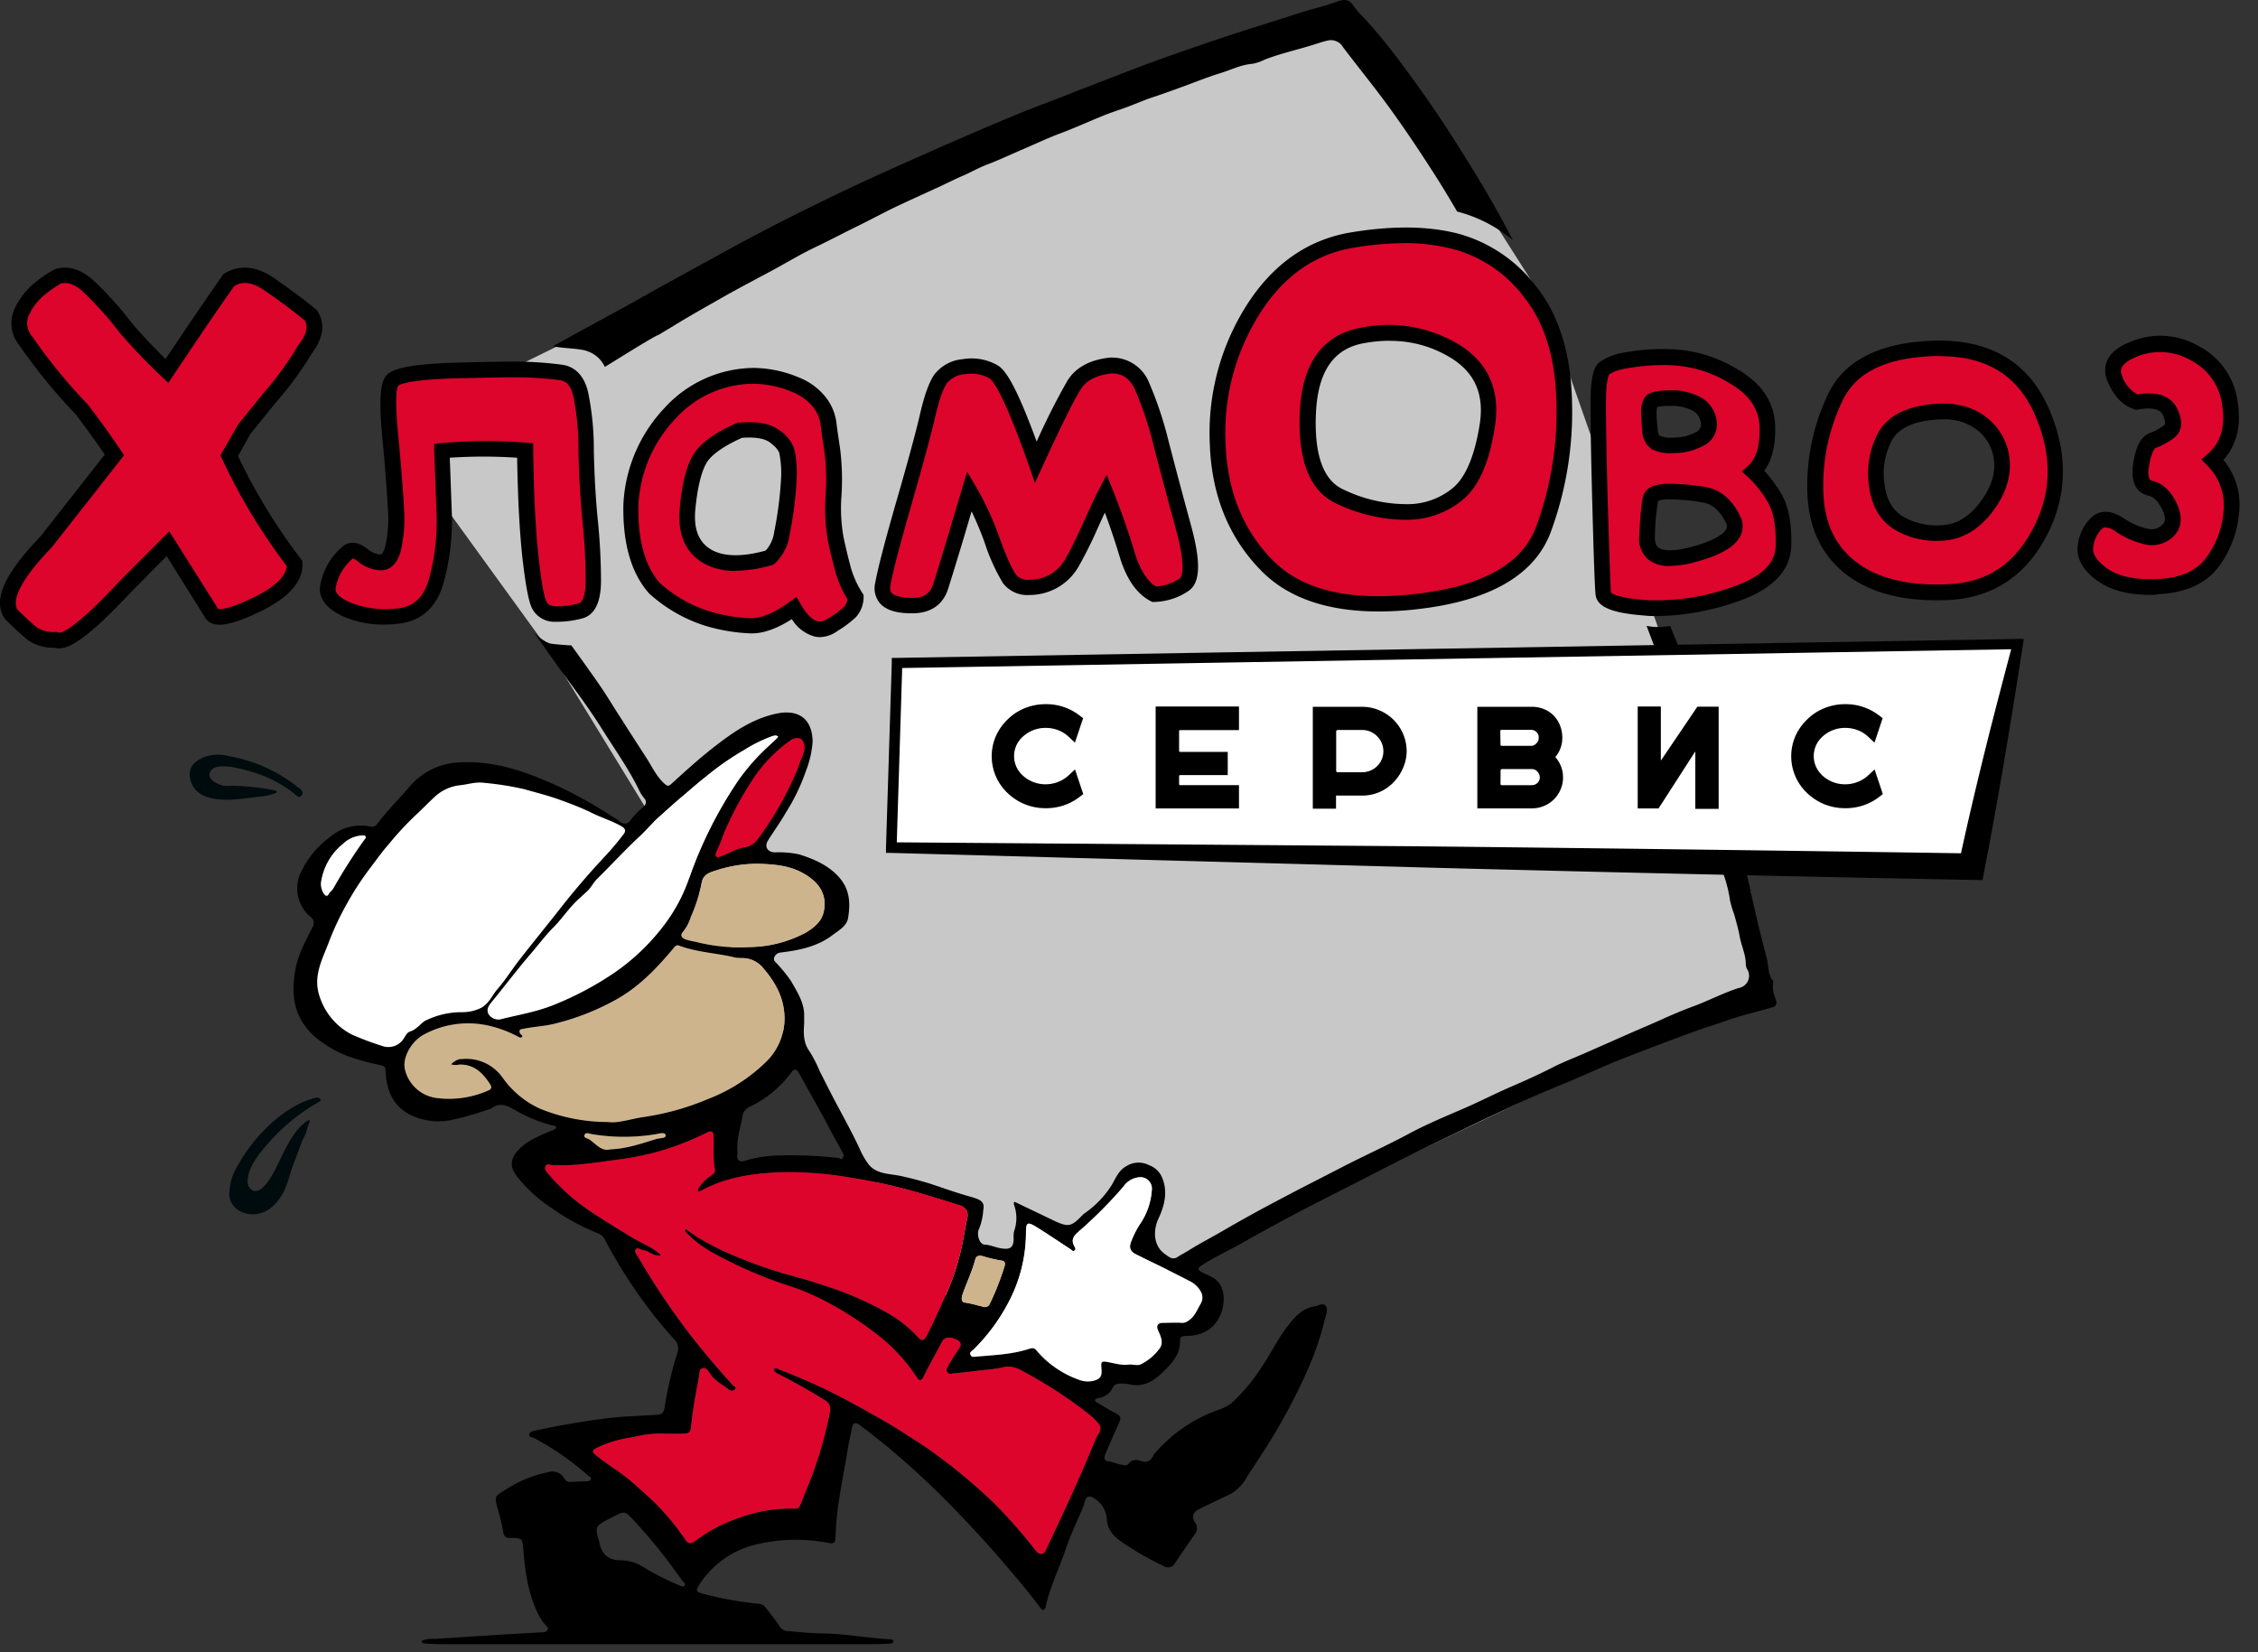 <svg width="82" height="60" fill="none" xmlns="http://www.w3.org/2000/svg"><rect width="100%" height="100%" fill="#333333" stroke="none"/><path d="M29.944 7.799l12.282-4.906 6.62-2.076 3.979 5 3.207 5.035 7.554 21.566.265 3.496-22.13 10.546-6.013 2.785-5.066-8.153-10.68-17.447-5.841-8.06 15.823-7.786z" fill="#C9C8C8"/><path d="M15.352 36.938h-.013l.011.017.02-.014-.018-.003z" fill="#000"/><path d="M64.392 35.684v-.059c-.204-.249-.16-.566-.237-.855a45.237 45.237 0 01-.567-2.353c-.104-.509-.244-1.009-.378-1.51a12.802 12.802 0 00-.36-1.33.533.533 0 01-.032-.322.256.256 0 01-.119-.189 50.721 50.721 0 00-.876-3.057c-.166-.528-.295-1.07-.47-1.594-.095-.275-.61-1.408-.695-1.685a2.743 2.743 0 01-.567.036 2.172 2.172 0 01-.295-.038s.719 1.887.866 2.355c.13.41.267.819.378 1.23.112.412.256.81.37 1.22.198.716.451 1.418.627 2.14.104.433.257.85.339 1.292.052.28.128.555.227.822.105.299.18.608.225.921.04.172.091.342.153.508.072.262.151.536.198.798.06.334.218.645.22.99a.4.4 0 00.049.19.45.45 0 01-.304.684c-.568.18-1.1.466-1.661.67-.378.14-.757.3-1.123.466-.367.166-.748.326-1.122.489l-1.65.728c-.395.174-.801.327-1.187.523-.479.245-.968.47-1.46.68-.634.273-1.245.59-1.878.861-.634.272-1.279.544-1.892.872-.813.438-1.654.812-2.473 1.238-.757.39-1.513.772-2.253 1.166a53.91 53.91 0 00-2.048 1.132c-.413.242-.838.457-1.243.714-.127.08-.268.147-.397.234-.19.12-.325-.025-.45-.11-.397-.273-.458-.817-.233-1.298.225-.481.354-1.011.1-1.542a.819.819 0 00-.444-.388.833.833 0 00-.83.037c-.274.153-.378.425-.526.681-.24.381-.55.713-.915.978a1.43 1.43 0 00-.137.104c-.43.453-.525.462-1.104.188-.443-.215-.887-.424-1.324-.636-.025-.01-.055-.033-.07 0a.131.131 0 000 .082c.114.314.114.659 0 .973a1.15 1.15 0 00-.013.282c-.01.309-.135.377-.428.335-.215-.03-.412-.128-.624-.14-.212-.01-.297-.405-.206-.565.087-.217.139-.445.153-.678.06-.296-.066-.377-.405-.48-.484-.131-.958-.3-1.437-.461a12.001 12.001 0 00-1.135-.304c-.387-.089-.873-.055-1.174-.41a2.751 2.751 0 01-.343-.598c-.251-.534-.533-1.05-.811-1.57-.216-.404-.422-.817-.63-1.226a4.844 4.844 0 00-.378-.734c-.216-.295-.218-.644-.19-.993v-.377c-.027-.444-.264-.798-.474-1.172a5.484 5.484 0 00-.594-.719c-.089-.11.034-.298.204-.319.676-.079 1.343-.213 1.892-.632.214-.164.52-.326.567-.62.085-.516.072-1.018-.31-1.463-.382-.445-.925-.68-1.471-.851a3.511 3.511 0 00-.884-.072c-.259-.011-.378-.202-.25-.42.213-.344.453-.67.653-1.02.305-.48.553-.995.738-1.534.132-.335.211-.689.236-1.049-.013-.828-.509-1.198-1.352-1.007-.902.203-1.62.726-2.328 1.283-.509.402-.986.84-1.466 1.275-.1.09-.159.046-.238-.026-.294-.264-.449-.623-.659-.943a176.31 176.31 0 01-.934-1.454c-.248-.377-.486-.783-.745-1.16-.28-.411-1.038-1.46-1.038-1.46s-.52-.029-.745-.065c-.226-.035-.594-.377-.594-.377s.811 1.153 1 1.41c.503.68 1.01 1.362 1.456 2.075.447.713.946 1.41 1.324 2.176.05.111.113.216.19.311.137.153.068.264-.052.366a2.841 2.841 0 00-.435.455.237.237 0 01-.36.06 16.527 16.527 0 00-2.155-1.245c-1.216-.566-2.459-1.03-3.847-.906a2.482 2.482 0 00-1.676.89c-.378.437-.796.856-1.15 1.322a.232.232 0 01-.259.105 1.708 1.708 0 00-1.458.378c-.48.35-.858.82-1.097 1.362a1.36 1.36 0 00.378 1.538.274.274 0 01.08.377c-.239.478-.503.944-.61 1.478-.188.962-.084 1.834.721 2.52.43.36.93.627 1.468.784.304.096.612.174.925.236.153.03.142.132.15.243.039.681.28 1.259.93 1.57.48.224 1.024.278 1.54.151.44-.097.872-.223 1.295-.377a.287.287 0 00.083-.027c.339-.26.624-.062.916.1a5.28 5.28 0 001.299.523c.047.011.12 0 .125.06.005.06-.063.09-.117.112a7.09 7.09 0 00-.791.36c-.177.1-.338.228-.477.378-.278.31-.3.596-.032.943.36.452.79.843 1.275 1.157a8.125 8.125 0 001.7.92.438.438 0 01.212.206 17.92 17.92 0 001.625 2.55c.281.377.584.732.898 1.079a.46.46 0 01.114.494 13.702 13.702 0 00-.473 2.023c-.03.189-.138.215-.278.224-.581.04-1.163.051-1.74.12-.899.109-1.793.265-2.68.456-.085.019-.19.04-.208.134-.02.094.107.1.17.132.713.378 1.378.84 1.982 1.376.038.032.104.047.09.11-.012.061-.082.082-.137.086-.21.011-.422.013-.632.023-.117 0-.165-.08-.22-.153a.485.485 0 00-.567-.199 4.348 4.348 0 00-1.479.591c-.425.281-.503.215-.34.785.078.264.141.531.189.802.024.155.089.21.24.21.48 0 .454.01.494.486.068.814.189 1.623.576 2.359.064.113.138.22.224.317.041.051.113.08.083.158-.03.08-.114.102-.19.106-1.291.068-2.583.153-3.875.238a1.47 1.47 0 00-.473.047.066.066 0 00-.035.072c.013.034.056.043.092.047.405.036.804.026 1.21.026h14.97c.233 0 .466 0 .697-.02.058 0 .155 0 .153-.083-.002-.083-.099-.07-.157-.074-.812-.049-1.615-.202-2.432-.213-.405 0-.812-.053-1.216-.081a.379.379 0 01-.337-.189c-.142-.232-.324-.44-.486-.66a.377.377 0 00-.295-.15 12.96 12.96 0 01-1.986-.358c-.26-.068-.276-.117-.13-.342a3.367 3.367 0 012.182-1.477 6.113 6.113 0 012.51-.026c.162.032.244 0 .247-.19.023-1.131.29-2.224.464-3.332.034-.213.094-.424.127-.637.032-.214.136-.238.289-.123.318.24.633.481.945.736a30.921 30.921 0 012.204 2.017c.783.79 1.534 1.608 2.252 2.453.4.468.795.944 1.162 1.432.023.032.032.085.094.072a.12.12 0 00.095-.106c.15-.726.49-1.386.72-2.075.18-.55.44-1.072.662-1.606.016-.048.029-.097.038-.147.059-.202.178-.23.348-.112a.958.958 0 01.454.768c.025.425.322.67.65.887.45.3.92.568 1.41.798a.285.285 0 00.42-.113c.232-.347.472-.689.707-1.034a.338.338 0 00.023-.419c-.146-.224-.084-.392.157-.507.378-.189.756-.366 1.134-.547a1.6 1.6 0 00.6-.64c.486-.732.968-1.468 1.388-2.242.328-.593.625-1.203.89-1.826.225-.538.408-1.094.546-1.66.038-.154.117-.339.017-.461-.1-.123-.269 0-.403.024-.444.066-.71.378-.966.704-.379.483-.634 1.045-.986 1.545-.296.461-.65.883-1.051 1.255a1.69 1.69 0 01-.498.255 5.463 5.463 0 00-2.294 1.57c-.036.045-.06.098-.093.147a.292.292 0 01-.367.147c-.174-.056-.357-.092-.497.089-.066.087-.165.049-.244.036-.17-.029-.33-.104-.507-.125-.136-.017-.145-.143-.094-.258.153-.353.304-.704.463-1.053.138-.3.123-.338-.19-.49-.188-.099-.378-.22-.567-.331-.037-.02-.083-.047-.075-.094.007-.048.07-.059.119-.07a.655.655 0 00.518-.378.253.253 0 01.248-.145c.116-.009.233-.002.348.02.567.139.946-.156 1.303-.51.295-.299.567-.616.548-1.085 0-.121.08-.159.207-.157.576 0 1.029-.23 1.263-.772.166-.377.206-1.034-.234-1.32-.144-.095-.31-.152-.462-.235-.123-.068-.155-.128 0-.228.435-.289.91-.504 1.36-.755a78.363 78.363 0 012.067-1.132c.757-.4 1.524-.783 2.287-1.173.588-.3 1.176-.606 1.768-.899.66-.328 1.324-.649 1.988-.968.773-.377 1.549-.74 2.33-1.094.584-.266 1.178-.508 1.77-.755.507-.219 1.01-.447 1.513-.653.677-.271 1.36-.528 2.043-.785.467-.173.932-.349 1.407-.5.41-.132.813-.285 1.23-.4.332-.09.667-.175.998-.273.168-.05.13-.221.08-.334a1.088 1.088 0 01-.076-.555zM35.415 45.736c.036-.138.146-.151.26-.123.227.07.46.125.695.164.098.01.144.07.114.189-.146.48-.33.95-.549 1.402a.189.189 0 01-.19.096c-.224-.053-.459-.127-.705-.162-.15-.021-.123-.189-.08-.312.145-.419.341-.82.455-1.255zm-6.686-6.778c.116-.16.19-.157.293.022.379.69.776 1.37 1.135 2.066.142.27.295.535.439.802a.172.172 0 01.01.202c-.069.095-.112 0-.167 0a15.463 15.463 0 00-2.08-.092 4.613 4.613 0 00-1.292.189c-.172.06-.32.026-.29-.217.005-.06.005-.12 0-.18-.022-.441.13-.84.19-1.253a.483.483 0 01.296-.324 4.063 4.063 0 001.466-1.215zm.378-7.28c.568.3.957.74.808 1.434-.078.358-.356.577-.649.755a4.452 4.452 0 01-2.08.524 6.278 6.278 0 01-1.918-.188 2.701 2.701 0 01-.378-.091c-.134-.059-.206-.15-.063-.298a1.66 1.66 0 00.263-.515c.18-.402.313-.822.397-1.253.063-.336.358-.378.596-.46a4.777 4.777 0 011.441-.216c.598.014 1.114.064 1.58.308h.003zm-5.844-1.334c.19-.18.378-.398.568-.58.329-.296.656-.596.996-.88.267-.225.528-.46.804-.672a10.09 10.09 0 011.417-.985c.298-.189.615-.346.945-.47a.469.469 0 01.19-.042.299.299 0 01.077.038.402.402 0 01-.051.062c-.163.155-.327.304-.488.459a7.646 7.646 0 00-.908 1.064 15.286 15.286 0 00-1.778 3.532 6.092 6.092 0 01-.834 1.616 7.84 7.84 0 01-1.829 1.8c-.713.49-1.48.9-2.284 1.219-.628.249-1.286.352-1.933.515a.43.43 0 01-.413-.189c-.083-.147-.015-.292.099-.428.486-.589.945-1.202 1.443-1.78.274-.319.526-.658.826-.958.256-.257.468-.566.712-.825.157-.172.338-.32.508-.483.142-.134.222-.311.364-.45.52-.514 1.015-1.061 1.57-1.563zm-10.822.366a1.07 1.07 0 01.66-.295c.051 0 .104-.015.14.036.036.051-.026.087-.053.125a18.753 18.753 0 00-1.084 1.696c-.047.089-.136.142-.189.234-.053.093-.128.027-.172-.045a.662.662 0 01-.093-.357 2.14 2.14 0 01.782-1.394h.01zm1.366 7.148a9.796 9.796 0 01-1.065-.402 2.304 2.304 0 01-1.135-1.35c-.248-.734.123-1.34.354-1.97.17-.442.373-.87.607-1.283a10.3 10.3 0 01.862-1.32c.206-.268.401-.546.623-.799.31-.383.647-.745 1.008-1.083.202-.175.393-.389.594-.566.244-.238.56-.39.9-.43.29-.025.567-.13.866-.087.476.042.948.116 1.413.223.416.119.838.223 1.24.377.403.155.782.287 1.16.474.342.17.715.279 1.05.475.155.089.147.178.056.293-.208.274-.43.536-.666.787a23.4 23.4 0 00-1.463 1.71c-.507.647-1.027 1.284-1.534 1.933-.267.34-.494.71-.778 1.032-.189.218-.293.506-.567.66a1.51 1.51 0 01-.704.135 2.861 2.861 0 00-1.261.298c-.19.119-.316.32-.547.39-.117.037-.17.169-.236.267a.64.64 0 01-.777.236zm5.79 2.398a3.382 3.382 0 01-1.338-1.112 1.612 1.612 0 00-1.513-.683.192.192 0 00-.064 0 .73.73 0 00-.305.19.543.543 0 00.291.008c.547-.018.872.31 1.135.725.059.093.05.164-.076.219a3.533 3.533 0 01-1.891.268 1.36 1.36 0 01-1.135-1.05c-.089-.407.221-.99.675-1.243.71-.39 1.538-.51 2.33-.34.373.082.733.212 1.071.39.059.028.127.082.176.03.05-.053-.042-.084-.064-.125-.082-.162.053-.159.147-.177.378-.078.757-.09 1.135-.189a8.944 8.944 0 002.2-.866c.847-.47 1.496-1.16 2.103-1.887.066-.08.107-.104.189-.072.648.242 1.345.266 2.01.425.086.02.174.029.261.026a.984.984 0 01.802.39c.488.567.804 1.208.745 1.988a2.206 2.206 0 01-.662 1.39 6.201 6.201 0 01-2.099 1.346 9.538 9.538 0 01-2.42.668c-.457.062-.909.207-1.232.154a6.54 6.54 0 01-2.468-.473h-.002zm4.26 1.1c-.545.158-1.082.362-1.702.377-.314.083-.509-.2-.757-.362-.062-.041-.206-.05-.172-.157s.155-.056.233-.04a7.073 7.073 0 002.317.016c.138-.017.363-.102.397.023.034.124-.202.117-.314.143h-.002zm.876 16.24a9.74 9.74 0 01-1.459-.744 1.534 1.534 0 00-.745-.19c-.46-.009-.679-.243-.767-.656v-.02c-.169-.567-.169-.567.512-.908.412-.212.414-.214.732.124a18.664 18.664 0 011.61 1.978c.085.12.18.236.268.349-.034.073-.058.106-.15.068h-.001zm15.144-5.91c.189.21-.018.392-.086.556a65.13 65.13 0 01-.97 2.232c-.274.606-.567 1.208-.843 1.81-.084.177-.227.188-.35.047a19.504 19.504 0 00-1.513-1.727 21.083 21.083 0 00-1.616-1.402 16.96 16.96 0 00-1.195-.855c-.412-.262-.785-.511-1.193-.743a54.357 54.357 0 00-1.405-.78 20.485 20.485 0 00-2.402-1.086c-.059-.023-.146-.112-.19-.029-.043.083.069.146.137.18a22.92 22.92 0 011.702.96.378.378 0 01.176.44 14.33 14.33 0 01-.853 2.813c-.068.174-.138.347-.208.521-.051.127-.106.168-.233.16a5.364 5.364 0 00-1.956.321 5.664 5.664 0 00-1.628.851c-.13.098-.252.132-.361-.041a8.89 8.89 0 00-1.632-1.82 7.254 7.254 0 00-.672-.565c-.304-.22-.618-.423-.912-.657-.189-.15-.189-.198.023-.306.41-.19.847-.318 1.296-.377.408-.102.83-.142 1.25-.119h.437c.369 0 .391 0 .431-.377.059-.566.168-1.133.272-1.699.021-.111 0-.275.142-.303.142-.029.214.13.28.228.174.255.452.377.683.566a.169.169 0 00.215-.038c.046-.06-.043-.092-.08-.132a28.705 28.705 0 01-1.737-2.075 26.595 26.595 0 01-1.702-2.572c-.051-.083-.16-.199-.097-.291.063-.093.18.019.273.03.189.02.329.189.522.189.036 0 .08.032.098 0 .019-.032-.034-.064-.064-.089-.297-.25-.668-.377-.993-.581-.61-.377-1.235-.743-1.816-1.166a7.664 7.664 0 01-1.2-1.132c-.063-.07-.15-.164-.095-.272.054-.108.159-.045.238-.04.81.044 1.61-.096 2.404-.202a9.82 9.82 0 003.215-.977c.172-.089.236-.043.246.14.017.398-.034.798.047 1.194.023.113-.085.189-.174.253a1.292 1.292 0 00-.427.447.34.34 0 00-.021.096.24.24 0 00.1-.01c.96-.527 2-.658 3.073-.686.799-.004 1.595.063 2.382.2.881.137 1.752.334 2.606.59.446.133.893.272 1.337.412a.367.367 0 01.284.477c-.065.33-.123.663-.19.995a8.777 8.777 0 01-.64 1.911c-.207.459-.415.916-.644 1.363-.106.207-.2.17-.315.04a4.471 4.471 0 00-1.163-.906 11.347 11.347 0 00-1.77-.806 21.569 21.569 0 00-1.712-.532 15.723 15.723 0 01-1.933-.672 9.8 9.8 0 01-1.43-.711c-.114-.074-.223-.155-.337-.232-.03-.021-.053-.087-.1-.036-.047.05.01.077.038.107a4.03 4.03 0 001.042.772c.802.438 1.64.806 2.506 1.1.465.144.918.325 1.354.542.75.38 1.46.836 2.12 1.358.52.416.973.91 1.34 1.467.084.135.162.166.253-.02.215-.435.454-.86.682-1.29.084-.155.333-.168.568-.02.155.1.093.212.013.33a6.529 6.529 0 00-.365.584c-.038.068-.1.151-.032.242.068.09.168.041.236.036.43-.034.855-.099 1.283-.14.18-.017.358-.047.535-.087.378-.085.668.15.972.308.748.417 1.461.892 2.133 1.423.115.092.22.196.312.31h-.001zM43.6 46.9a.434.434 0 010 .434c-.133.226-.224.485-.464.632a.338.338 0 01-.217.07c-.231-.015-.464 0-.694 0-.19 0-.248.105-.178.266.089.21.204.422.074.64-.18.258-.424.466-.708.603-.09.055-.24.01-.393.01-.27.047-.556-.051-.844-.098-.147-.023-.189.01-.178.14 0 .201.08.426-.204.526a.873.873 0 01-.603-.012 3.568 3.568 0 01-1.559-1.08c-.085-.097-.174-.07-.276-.039-.61.199-1.248.22-1.878.276-.075 0-.18.043-.23-.062-.052-.106.064-.148.115-.2.507-.5.934-1.077 1.263-1.708a5.44 5.44 0 00.632-2.483c0-.444.04-.466.424-.229.384.238.796.52 1.195.78.045.03.085.098.146.045.06-.053.018-.1 0-.142-.161-.267 0-.42.189-.58a16.13 16.13 0 001.58-1.591.775.775 0 01.553-.342.416.416 0 01.457.256.413.413 0 01.027.186 2.472 2.472 0 01-.437 1.262c-.13.205-.239.423-.323.65-.089.239.015.36.202.45.63.313 1.27.613 1.892.944.186.08.34.219.438.396H43.6zm4.638-45.432a.508.508 0 01.535.245c.505.668 1.036 1.321 1.534 1.993.584.792 1.135 1.61 1.664 2.432.33.506.641 1.023.946 1.544a5.208 5.208 0 012.02 1.036 35.992 35.992 0 00-.921-1.68 67.476 67.476 0 00-1.313-2.13 41.887 41.887 0 00-1.751-2.52A19.345 19.345 0 0049.539.657a3.506 3.506 0 01-.397-.462c-.169-.258-.392-.211-.611-.128-.433.162-.887.256-1.324.4-.528.172-1.06.336-1.589.506-.391.124-.78.249-1.169.377-.554.185-1.107.374-1.656.566-.485.17-.967.343-1.447.525-.757.288-1.513.583-2.27.875-.673.276-1.345.513-2.007.783-.815.332-1.624.681-2.432 1.032-.807.351-1.638.72-2.459 1.09-.82.37-1.607.739-2.403 1.131-.693.334-1.378.68-2.058 1.038-.757.39-1.487.798-2.226 1.202-.74.404-1.513.827-2.27 1.255-.478.276-2.648 1.445-3.132 1.721.269.087.976.074 1.252.189a1.083 1.083 0 01.624.566c.19-.108 1.77-1.11 1.96-1.168l.54-.325c.568-.35 1.164-.683 1.746-1.015.583-.332 1.196-.653 1.795-.974.534-.285 1.048-.602 1.593-.86.507-.242 1.002-.504 1.513-.755.548-.266 1.084-.566 1.634-.815.446-.21.896-.413 1.345-.619.293-.136.588-.287.883-.413.295-.127.577-.293.881-.406.41-.155.806-.343 1.207-.515.492-.211.978-.442 1.477-.628.5-.187 1-.416 1.502-.62.232-.096.474-.177.715-.26.378-.13.737-.296 1.112-.42.41-.136.815-.284 1.22-.433.404-.149.807-.311 1.216-.436.408-.124.756-.31 1.176-.343a1.64 1.64 0 00.44-.15c.534-.209 1.09-.335 1.635-.5.233-.065.452-.152.683-.2z" fill="#000"/><path d="M10.798 28.572a5.52 5.52 0 00-2.493-1.114 1.5 1.5 0 00-.836.016c-.378.147-.567.324-.579.634a.854.854 0 00.568.811c.603.238 1.431.065 2.065 0 .136-.013.843-.156.378-.23a8.379 8.379 0 00-1.503-.155c-.092.01-.184.01-.275 0a.965.965 0 01-.238-.084c-.147-.07-.31-.2-.274-.361.119-.53 1.428-.098 1.72 0 .478.16.926.4 1.325.706.085.068.202.226.304.087.102-.14-.075-.244-.162-.31z" fill="#000B0D"/><path d="M24.243 52.062h.437c.369 0 .392 0 .431-.378.06-.566.169-1.132.273-1.698.02-.111 0-.275.142-.304.142-.028.213.13.28.228.174.255.452.378.682.567a.169.169 0 00.216-.038c.045-.06-.044-.093-.081-.132a28.652 28.652 0 01-1.737-2.076 26.57 26.57 0 01-1.702-2.572c-.05-.083-.159-.198-.096-.29.062-.093.18.019.272.03.19.019.33.189.522.189.036 0 .08.032.098 0 .02-.032-.034-.065-.064-.09-.297-.25-.668-.376-.993-.58-.609-.378-1.235-.744-1.815-1.166a7.66 7.66 0 01-1.201-1.133c-.063-.07-.15-.164-.095-.271.055-.108.159-.045.238-.04.81.044 1.61-.096 2.404-.202a9.82 9.82 0 003.215-.977c.172-.089.237-.043.246.14.017.398-.034.798.047 1.194.023.113-.085.189-.174.253a1.292 1.292 0 00-.427.447.34.34 0 00-.02.096c.034.003.069 0 .101-.011.957-.527 1.998-.657 3.072-.685.798-.004 1.595.063 2.381.2.881.137 1.752.334 2.606.59.447.133.893.272 1.337.412a.368.368 0 01.301.322.367.367 0 01-.017.155c-.064.33-.123.663-.189.995a8.69 8.69 0 01-.643 1.911c-.204.459-.412.915-.641 1.362-.106.208-.2.17-.316.04a4.476 4.476 0 00-1.163-.906 11.348 11.348 0 00-1.77-.805 21.637 21.637 0 00-1.712-.532 15.707 15.707 0 01-1.933-.672 9.808 9.808 0 01-1.43-.712c-.113-.073-.223-.154-.337-.232-.03-.02-.052-.087-.1-.035-.047.05.01.077.038.107.304.311.656.572 1.042.772.802.439 1.64.807 2.506 1.1a8.89 8.89 0 011.354.541c.75.381 1.461.837 2.12 1.359a6.33 6.33 0 011.34 1.474c.085.136.162.166.253-.02.216-.435.454-.86.683-1.29.083-.155.333-.168.567-.02.155.1.093.213.013.33a6.504 6.504 0 00-.365.584c-.037.068-.1.151-.032.242.068.09.169.042.237.036.429-.034.855-.098 1.282-.14a4.03 4.03 0 00.535-.087c.378-.084.668.15.972.308a16.06 16.06 0 012.134 1.423c.117.093.223.197.318.313.189.21-.017.39-.086.555a65.244 65.244 0 01-.97 2.232c-.274.606-.567 1.208-.843 1.81-.084.177-.227.188-.35.047a19.534 19.534 0 00-1.513-1.727 21.105 21.105 0 00-1.615-1.402c-.39-.298-.784-.592-1.196-.855-.412-.262-.785-.51-1.193-.743a53.44 53.44 0 00-1.405-.78 20.483 20.483 0 00-2.402-1.086c-.06-.023-.146-.111-.19-.028-.043.083.069.145.137.179.578.296 1.146.613 1.702.96a.378.378 0 01.176.44 14.321 14.321 0 01-.853 2.813c-.068.174-.138.347-.208.521-.052.127-.106.168-.233.16a5.367 5.367 0 00-1.963.32 5.664 5.664 0 00-1.629.85c-.13.098-.251.132-.36-.041a8.896 8.896 0 00-1.633-1.82 7.297 7.297 0 00-.671-.565c-.305-.22-.619-.423-.912-.657-.19-.149-.19-.198.023-.306.41-.19.847-.318 1.295-.377.408-.104.83-.147 1.25-.126z" fill="#DD052C"/><path d="M16.753 36.757c-.45.001-.893.105-1.295.304 0 0 0-.011-.014-.017h.031c-.207.12-.337.34-.581.414-.121.037-.174.173-.244.275a.66.66 0 01-.78.247 10.638 10.638 0 01-1.094-.411 2.37 2.37 0 01-1.171-1.387c-.255-.755.125-1.378.361-2.025.177-.454.385-.896.624-1.32.261-.475.558-.928.887-1.358.21-.275.413-.566.64-.82.32-.394.666-.765 1.036-1.112.206-.189.403-.4.611-.589.25-.244.575-.4.923-.441.297-.027.586-.134.89-.089.49.043.975.12 1.453.228.426.123.86.229 1.273.378.412.149.804.296 1.194.488.35.174.732.287 1.078.487.159.093.15.189.058.302-.214.281-.442.55-.684.808a28.49 28.49 0 00-1.514 1.757c-.521.666-1.057 1.32-1.577 1.987-.272.349-.505.73-.798 1.062-.19.223-.3.52-.594.678-.222.108-.466.16-.713.154z" fill="#fff"/><path d="M22.077 40.746c-.85 0-1.691-.168-2.477-.49a3.381 3.381 0 01-1.34-1.112 1.61 1.61 0 00-1.512-.683.188.188 0 00-.065 0 .73.73 0 00-.304.189c.094.03.195.032.291.01.547-.02.872.309 1.135.724.058.092.049.164-.076.218a3.532 3.532 0 01-1.891.269 1.358 1.358 0 01-1.135-1.05c-.089-.407.221-.99.675-1.243.71-.39 1.538-.51 2.33-.34a4.25 4.25 0 011.07.389c.06.028.128.083.177.03.049-.053-.042-.083-.064-.124-.082-.163.052-.159.147-.178.378-.077.756-.088 1.135-.188a8.942 8.942 0 002.2-.867c.847-.47 1.495-1.16 2.103-1.886.066-.08.107-.104.189-.072.648.241 1.344.266 2.01.424.086.02.173.03.261.027a.984.984 0 01.802.39c.488.566.804 1.208.745 1.987a2.206 2.206 0 01-.662 1.391 6.201 6.201 0 01-2.1 1.345 9.533 9.533 0 01-2.42.668c-.448.08-.9.225-1.224.172z" fill="#CEB48D"/><path d="M41.015 49.55c-.27.047-.556-.051-.843-.098-.148-.023-.19.011-.178.14 0 .201.08.426-.205.526a.874.874 0 01-.603-.012 3.569 3.569 0 01-1.558-1.08c-.085-.097-.174-.07-.276-.038-.611.198-1.249.218-1.878.275-.076 0-.18.044-.231-.062-.051-.106.064-.147.115-.2.508-.5.934-1.076 1.264-1.708a5.44 5.44 0 00.637-2.479c0-.443.04-.466.423-.228.384.238.797.519 1.196.779.045.03.085.098.145.045.061-.052.02-.1 0-.141-.16-.268 0-.42.19-.581a16.083 16.083 0 001.58-1.59.776.776 0 01.553-.342.417.417 0 01.457.256.412.412 0 01.027.185 2.487 2.487 0 01-.435 1.262 3.27 3.27 0 00-.325.651c-.089.238.015.359.202.45.63.313 1.27.613 1.892.943.188.08.345.22.444.4a.433.433 0 010 .434c-.132.226-.223.485-.463.632a.337.337 0 01-.218.07c-.23-.016-.463 0-.694 0-.19 0-.248.105-.178.266.09.21.206.422.074.64a1.84 1.84 0 01-.707.603c-.104.047-.254.002-.407.002zM18.157 37.02a.43.43 0 01-.413-.19c-.083-.146-.015-.292.099-.427.486-.59.945-1.203 1.443-1.78.274-.319.525-.658.826-.959.255-.256.467-.566.711-.824.157-.172.339-.32.509-.483.142-.132.221-.312.363-.451.528-.517 1.023-1.064 1.568-1.566.19-.18.378-.398.567-.58.33-.296.657-.596.997-.88.267-.226.528-.46.804-.673.443-.368.917-.697 1.417-.985.298-.188.615-.345.945-.47a.467.467 0 01.19-.041.29.29 0 01.077.038.406.406 0 01-.051.062c-.163.155-.327.304-.488.458a7.645 7.645 0 00-.908 1.065 15.288 15.288 0 00-1.778 3.532 6.089 6.089 0 01-.834 1.615 7.841 7.841 0 01-1.829 1.8c-.713.491-1.48.9-2.285 1.22-.635.253-1.293.356-1.93.519z" fill="#fff"/><path d="M27.522 31.366c.6.017 1.116.068 1.581.311.568.3.957.74.808 1.434-.078.359-.356.578-.649.755a4.453 4.453 0 01-2.08.525 6.28 6.28 0 01-1.918-.19 2.717 2.717 0 01-.378-.09c-.135-.058-.206-.149-.063-.298a1.66 1.66 0 00.263-.515 5.85 5.85 0 00.397-1.253c.063-.335.36-.377.596-.46.467-.146.954-.22 1.443-.219z" fill="#CEB48D"/><path d="M29.215 27.228a1.898 1.898 0 01-.145.402 4.427 4.427 0 01-.16.429c-.369.862-.84 1.678-1.403 2.429a.715.715 0 01-.463.285c-.312.045-.567.217-.851.319-.06.02-.12.071-.176.019-.057-.053-.032-.123 0-.19.174-.345.276-.718.452-1.064a11.93 11.93 0 01.972-1.71c.348-.49.776-.918 1.267-1.266a.418.418 0 01.358-.06c.13.073.157.245.15.407z" fill="#DD052C"/><path d="M35.745 47.464c-.225-.053-.46-.126-.705-.162-.151-.02-.123-.189-.081-.312.15-.419.346-.82.46-1.255.035-.138.145-.151.258-.123.228.071.46.126.696.165.099.009.144.07.114.188-.147.482-.332.95-.552 1.403a.19.19 0 01-.19.096z" fill="#CEB48D"/><path d="M11.654 32.069c.073-.562.36-1.073.802-1.428.184-.177.424-.284.679-.304.051 0 .108-.015.142.038.034.053-.027.089-.053.127-.399.56-.768 1.14-1.107 1.738-.047.093-.14.146-.189.24-.049.095-.132.029-.177-.045a.685.685 0 01-.097-.366z" fill="#fff"/><path d="M22.153 41.739c-.314.083-.509-.2-.756-.362-.063-.042-.207-.05-.173-.157.034-.108.155-.057.233-.04a7.07 7.07 0 002.317.015c.138-.017.363-.102.397.023.034.125-.202.106-.314.138-.543.162-1.08.362-1.704.383z" fill="#CEB48D"/><path d="M11.639 39.927a.089.089 0 00-.051-.057.222.222 0 00-.14 0c-1.135.278-2.253 1.431-2.797 2.43a1.979 1.979 0 00-.32 1.01c-.043.538.54.902 1.097.755.426-.107.656-.415.866-.764.114-.252.205-.513.273-.781l.378-1.012c.049-.135.12-.256.178-.388.03-.136.072-.269.126-.396.017-.023-.02-.06-.049-.046-.478.29-.77.904-1.017 1.41-.123.25-.619 1.404-1.048 1.119a.361.361 0 01-.142-.302c0-.6.583-1.206.959-1.62a7.04 7.04 0 011.643-1.277.115.115 0 00.038-.03.058.058 0 00.006-.05z" fill="#000B0D"/><path d="M71.603 31.475l-39.235-.69.21-6.704 40.705-.69-1.68 8.084z" fill="#fff"/><path d="M71.995 31.96a2797.97 2797.97 0 01-19.878-.447l-19.753-.54h-.189v-.188l.21-6.704v-.19h.18l40.704-.688h.226l-.036.232a274.43 274.43 0 01-.68 4.214 171.596 171.596 0 01-.784 4.311zm-.781-.973c.272-1.25.567-2.498.883-3.774.316-1.276.655-2.553 1-3.866l.19.226-40.707.689.189-.189-.208 6.702-.19-.188 19.481.149c6.472.069 12.926.153 19.362.25z" fill="#000"/><path d="M39.34 28.836l-.122.094a1.976 1.976 0 01-1.24.419 1.969 1.969 0 01-1.37-.534 1.838 1.838 0 01-.44-2.089 1.92 1.92 0 01.44-.615 1.86 1.86 0 01.628-.402c.236-.092.488-.139.742-.138a1.98 1.98 0 011.234.417l.122.091-.297.889-.239-.223a1.133 1.133 0 00-.378-.232 1.258 1.258 0 00-.448-.08 1.213 1.213 0 00-.827.318.943.943 0 000 1.413 1.212 1.212 0 00.827.317 1.237 1.237 0 00.828-.317l.239-.223.3.895zm3.523-2.323c-.029 0-.044.013-.044.041v.704c0 .032.015.047.044.047h1.723v.842h-1.723c-.029 0-.044.017-.044.047v.276a.04.04 0 00.012.032.04.04 0 00.032.011h2.131v.846h-3.026v-3.703h3.026v.857h-2.131zm6.601-.845c.216-.002.43.042.63.128a1.611 1.611 0 01.989 1.481c-.001.2-.041.397-.118.581a1.706 1.706 0 01-.323.513 1.569 1.569 0 01-1.178.52h-.946v.475h-.843v-3.698h1.789zm0 2.375a.772.772 0 00.713-.462.768.768 0 00-.165-.844.784.784 0 00-.244-.168.773.773 0 00-.3-.06h-.886a.053.053 0 00-.058.058v1.423c0 .036.02.053.058.053h.882zm7.016-.551a1.09 1.09 0 01.282.74c.001.15-.03.298-.089.436-.112.27-.328.486-.599.598-.138.059-.287.09-.437.089H53.65v-3.688h1.988c.153 0 .305.03.446.09.136.057.259.142.36.25.093.104.166.224.215.355.052.137.077.282.076.428.003.257-.087.506-.253.702zm-1.99-.457c0 .033.02.05.054.05h1.06a.264.264 0 00.19-.09.281.281 0 00.085-.207.254.254 0 00-.08-.204.285.285 0 00-.202-.082h-1.06c-.035 0-.054.017-.054.049l.008.485zm0 1.43c0 .03.02.048.054.048h1.087a.283.283 0 00.203-.083.272.272 0 00.085-.204.311.311 0 00-.089-.207.26.26 0 00-.19-.09h-1.092c-.034 0-.053.018-.053.05l-.004.487zm5.824-2.809v1.95c0 .002 0 0 .011 0l1.315-1.943h.773v3.71h-.847v-2.069c0-.002 0 0-.012 0l-1.323 2.054h-.757v-3.702h.84zm8.061 3.18l-.12.094a1.976 1.976 0 01-1.242.419 1.969 1.969 0 01-1.37-.534 1.836 1.836 0 01-.44-2.089 1.92 1.92 0 01.441-.615 1.86 1.86 0 01.628-.402 2.02 2.02 0 01.741-.138 1.98 1.98 0 011.235.417l.121.091-.296.889-.239-.223a1.133 1.133 0 00-.378-.232 1.242 1.242 0 00-.446-.08 1.204 1.204 0 00-.827.318.945.945 0 00-.236 1.086c.056.124.136.235.236.327a1.203 1.203 0 00.827.317 1.238 1.238 0 00.828-.317l.238-.223.3.895z" fill="#000"/><path d="M11.076 12.684a11.59 11.59 0 01-1.26 1.741l-.946 1.17-.548.955a21.073 21.073 0 002.383 3.923c.019.532-.437 1.024-1.367 1.475-.931.452-1.476.566-1.636.342l-1.604-2.544-1.559 1.56c-1.33 1.439-2.165 2.083-2.504 1.933a1.34 1.34 0 01-.913-.262 11.447 11.447 0 01-.717-.67c-.346-.514.082-1.395 1.282-2.642l2.474-3.145a29.737 29.737 0 00-1.193-1.66 19.87 19.87 0 01-2.022-2.474.993.993 0 01-.114-1.133c.135-.269.32-.51.545-.709a4.8 4.8 0 01.724-.511c.36-.11.729 0 1.103.337.506.477.97.994 1.39 1.548.443.515.936 1.031 1.48 1.547a298.245 298.245 0 012.238-3.306c.44-.267.932-.214 1.474.157a21.48 21.48 0 011.513 1.132c.217.363.142.775-.223 1.236z" fill="#DD052C"/><path d="M2.147 23.546a.525.525 0 01-.161-.024c-.375.017-.744-.1-1.04-.33a13.63 13.63 0 01-.736-.685l-.042-.048c-.439-.654-.024-1.601 1.303-2.98l2.334-2.973a35.85 35.85 0 00-1.06-1.464 20.364 20.364 0 01-2.038-2.496 1.264 1.264 0 01-.14-1.408c.15-.302.358-.573.611-.798.238-.203.495-.383.766-.54l.06-.028c.46-.14.924 0 1.376.399a12.73 12.73 0 011.424 1.583c.361.418.768.85 1.208 1.283a207.793 207.793 0 012.062-3.03l.034-.05.053-.032c.378-.224.983-.377 1.78.166.546.378 1.066.755 1.543 1.155l.038.032.024.042c.19.319.301.841-.234 1.53a11.934 11.934 0 01-1.288 1.758l-.93 1.148-.45.805a20.826 20.826 0 002.286 3.74l.055.072v.09c.022.651-.49 1.236-1.528 1.74-1.135.549-1.727.625-1.992.25l-1.413-2.258-1.31 1.321c-1.527 1.642-2.204 2.03-2.595 2.03zm-.055-.59l.056.024c.035 0 .456 0 2.183-1.866l1.816-1.819 1.778 2.82c.053.013.332.043 1.288-.421.531-.257 1.155-.657 1.204-1.133a21.47 21.47 0 01-2.35-3.892l-.063-.132.641-1.12.946-1.17a11.37 11.37 0 001.233-1.7l.023-.033c.351-.443.31-.706.229-.868a19.939 19.939 0 00-1.46-1.09c-.538-.382-.891-.3-1.105-.172-.568.796-1.307 1.887-2.21 3.24l-.188.28-.25-.233a22.421 22.421 0 01-1.498-1.566 12.376 12.376 0 00-1.362-1.521c-.28-.257-.544-.351-.796-.287-.23.136-.448.291-.652.464a2.05 2.05 0 00-.475.625.71.71 0 00.085.826l.015.02a19.46 19.46 0 001.992 2.437l.015.019a30.5 30.5 0 011.205 1.675l.113.17-2.614 3.33C.503 21.301.494 21.897.628 22.128c.248.248.476.46.677.63.21.148.468.215.724.188l.063.01z" fill="#000"/><path d="M19.074 16.358a18.094 18.094 0 00-3.027.013c.02.49.046 1.21.08 2.158.046.88-.05 1.761-.288 2.61-.228.785-.715 1.203-1.46 1.253a3.693 3.693 0 01-1.84-.276c-.484-.232-.692-.503-.628-.817a2.072 2.072 0 01.732-1.24c.13-.101.305-.065.526.106.181.157.41.25.649.265.211 0 .365-.176.455-.542a4.95 4.95 0 00.1-1.425 65.24 65.24 0 00-.204-2.59c-.107-1.146-.083-1.825.07-2.038.155-.213.914-.338 2.281-.378 1.368-.04 2.259-.049 2.68-.03.422.02.814.053 1.175.1.361.048.6.308.715.778.14.676.207 1.366.202 2.056.019.902.067 1.75.146 2.546.078.795.116 1.521.115 2.18 0 .653-.158 1.021-.475 1.103a3.355 3.355 0 01-.887.111.641.641 0 01-.586-.3c-.115-.188-.227-.788-.335-1.787-.107-.998-.168-2.283-.196-3.856z" fill="#DD052C"/><path d="M14.007 22.68a3.653 3.653 0 01-1.59-.315c-.757-.366-.848-.815-.784-1.132a2.34 2.34 0 01.363-.887 2.34 2.34 0 01.473-.52c.138-.108.435-.235.874.107.134.118.302.19.48.204.046 0 .12-.102.176-.329.092-.439.122-.888.087-1.335a65.852 65.852 0 00-.202-2.578c-.152-1.609-.023-2.032.123-2.232.145-.2.579-.437 2.5-.492 1.386-.038 2.27-.05 2.703-.03.433.019.832.054 1.199.104.333.043.77.252.946.988.144.697.214 1.407.21 2.119.018.887.066 1.736.143 2.524.076.733.115 1.469.118 2.206 0 .798-.235 1.262-.689 1.377a3.543 3.543 0 01-.963.12.913.913 0 01-.826-.439c-.095-.158-.221-.519-.378-1.9-.102-.943-.167-2.162-.19-3.618a18.405 18.405 0 00-2.447 0c.019.471.042 1.1.07 1.886a8.454 8.454 0 01-.304 2.693c-.261.896-.855 1.398-1.714 1.454-.121.02-.252.025-.378.025zm-1.201-2.4c-.132.117-.248.25-.346.396a1.788 1.788 0 00-.27.674c-.035.168.124.337.472.505a3.412 3.412 0 001.702.247c.626-.041 1.01-.377 1.207-1.049a7.887 7.887 0 00.278-2.513c-.034-.943-.06-1.67-.08-2.158v-.264l.263-.028c1.02-.09 2.047-.095 3.068-.015l.263.017v.262c.02 1.556.085 2.845.19 3.83.14 1.296.252 1.601.296 1.673.044.072.121.157.348.16a3.01 3.01 0 00.812-.103c.164-.042.259-.344.26-.83 0-.642-.037-1.366-.115-2.15a33.721 33.721 0 01-.145-2.567 9.803 9.803 0 00-.19-1.994c-.115-.464-.329-.544-.478-.566-.35-.047-.736-.08-1.148-.098-.413-.02-1.309 0-2.661.03-1.742.05-2.026.232-2.066.268-.04.036-.153.31 0 1.837.106 1.132.176 2.02.205 2.602a5.313 5.313 0 01-.104 1.51c-.157.622-.479.754-.725.754h-.036a1.378 1.378 0 01-.813-.326c-.132-.102-.187-.104-.187-.104z" fill="#000"/><path d="M30.247 22.68c-.504.36-.976.161-1.414-.595-.603.428-1.126.64-1.57.634a6.304 6.304 0 01-1.583-.266 5.213 5.213 0 01-1.907-1.095c-.601-.672-.887-1.687-.858-3.046a5.154 5.154 0 011.4-3.284 4.143 4.143 0 013.061-1.385 4.004 4.004 0 011.514.323c.337.132.633.35.86.632.171.215.284.47.327.742.03.241.078.574.142.996a8.59 8.59 0 01.047 1.642 6.377 6.377 0 00.078 1.591c.083.378.172.755.263 1.095.1.36.253.704.456 1.019a.816.816 0 01-.19.534 3.642 3.642 0 01-.626.463zm-3.381-7.06c-.757.334-1.24.682-1.453 1.043-.212.36-.361.956-.448 1.785-.082.827.146 1.405.685 1.735.538.33 1.305.349 2.3.058.242-.24.398-.553.442-.89.139-.685.224-1.38.255-2.077.007-.29-.018-.58-.073-.864a1.098 1.098 0 00-.452-.566c-.252-.198-.672-.27-1.256-.225z" fill="#DD052C"/><path d="M29.771 23.137a.865.865 0 01-.189-.023 1.405 1.405 0 01-.825-.631c-.556.354-1.044.526-1.488.518a6.566 6.566 0 01-1.659-.277 5.489 5.489 0 01-2.012-1.151l-.027-.026c-.648-.725-.962-1.814-.932-3.24a5.465 5.465 0 011.475-3.472 4.433 4.433 0 013.265-1.474 4.36 4.36 0 011.628.344c.386.151.725.4.983.724.2.255.33.556.379.876.028.24.076.566.14.99.07.564.087 1.132.05 1.699a6.078 6.078 0 00.073 1.51c.081.377.168.742.259 1.08.092.334.234.652.422.944l.049.077v.093a1.096 1.096 0 01-.276.71 3.95 3.95 0 01-.67.503c-.186.141-.411.22-.645.226zm-.849-1.464l.157.27c.21.362.424.577.616.619a.487.487 0 00.388-.114h.014a3.38 3.38 0 00.567-.422.497.497 0 00.108-.27 3.938 3.938 0 01-.44-1.013c-.092-.347-.188-.72-.266-1.108a6.652 6.652 0 01-.083-1.662 8.152 8.152 0 00-.045-1.585 35.912 35.912 0 01-.142-1.006 1.307 1.307 0 00-.273-.607 1.844 1.844 0 00-.756-.542 3.739 3.739 0 00-1.4-.298 3.853 3.853 0 00-2.86 1.294 4.9 4.9 0 00-1.323 3.11c-.027 1.257.234 2.21.775 2.83a4.89 4.89 0 001.784 1.025c.49.15 1 .237 1.513.256h.013c.378 0 .844-.188 1.388-.58l.265-.197zm-2.215-.943a2.253 2.253 0 01-1.199-.302c-.637-.389-.913-1.063-.82-2.004.086-.878.243-1.498.482-1.9.238-.402.756-.798 1.583-1.159l.043-.019h.047c.662-.053 1.135.036 1.455.274.264.168.461.423.558.72.059.307.086.619.081.93-.03.719-.117 1.433-.26 2.137a1.782 1.782 0 01-.525 1.043l-.05.05-.067.02c-.43.13-.878.2-1.328.206v.004zm.23-4.827c-.833.377-1.157.698-1.28.908-.189.324-.327.886-.404 1.67-.07.714.11 1.194.552 1.464.443.27 1.125.292 2 .049.172-.19.28-.429.311-.683a13.36 13.36 0 00.254-2.042 3.765 3.765 0 00-.067-.802c-.015-.066-.08-.204-.346-.402-.132-.1-.42-.21-1.02-.166v.004z" fill="#000"/><path d="M41.896 21.573c-.43-.224-.755-.706-.976-1.446-.22-.74-.48-1.481-.78-2.224-.084.16-.268.553-.55 1.173-.203.466-.43.921-.678 1.364a1.79 1.79 0 01-.65.653 1.83 1.83 0 01-.888.233.816.816 0 01-.732-.325 6.985 6.985 0 01-.622-1.395 10.345 10.345 0 00-.82-1.783c-.543 1.842-.891 3-1.045 3.472-.155.472-.51.704-1.07.693-.778 0-1.12-.264-1.031-.772.088-.508.344-1.489.756-2.946.412-1.456.707-2.51.859-3.166.151-.656.31-1.104.473-1.343a1.175 1.175 0 01.847-.453c.37-.064.752.003 1.078.188.322.183.833 1.275 1.534 3.278.419-.958.886-1.895 1.4-2.806.252-.399.698-.631 1.339-.698.518 0 .892.245 1.134.755.288.671.518 1.366.689 2.075.223.868.494 1.885.813 3.05.318 1.168.327 1.857.03 2.076a2.022 2.022 0 01-1.11.347z" fill="#DD052C"/><path d="M33.123 22.271h-.044c-.556 0-.93-.132-1.134-.377a.841.841 0 01-.163-.717c.093-.523.346-1.494.771-2.974.419-1.445.706-2.506.855-3.153.161-.697.33-1.168.517-1.44a1.45 1.45 0 011.032-.566c.433-.076.88 0 1.262.217.259.147.633.607 1.428 2.776.337-.76.712-1.503 1.125-2.225.299-.472.821-.755 1.547-.827h.027a1.451 1.451 0 011.39.927c.293.685.528 1.393.703 2.117.224.86.496 1.887.812 3.046.365 1.341.342 2.076-.076 2.374a2.297 2.297 0 01-1.254.41h-.08l-.067-.037c-.496-.26-.872-.803-1.116-1.615a25.41 25.41 0 00-.535-1.593 47.69 47.69 0 00-.265.578c-.207.475-.439.94-.694 1.39a2.055 2.055 0 01-.757.755c-.313.177-.666.27-1.025.27a1.103 1.103 0 01-.968-.445 7.14 7.14 0 01-.657-1.46 11.829 11.829 0 00-.474-1.133 147.07 147.07 0 01-.853 2.82c-.136.418-.473.883-1.307.883zm2.163-8.703a1.62 1.62 0 00-.25.02.923.923 0 00-.652.332c-.098.145-.253.479-.431 1.249-.151.656-.443 1.726-.86 3.181-.419 1.455-.672 2.421-.757 2.916-.03.173.02.238.038.258.055.066.221.176.715.189.44.011.684-.145.8-.498.151-.465.503-1.63 1.044-3.463l.189-.623.333.566c.337.583.62 1.197.841 1.833.31.849.49 1.19.589 1.32a.523.523 0 00.493.204 1.53 1.53 0 00.757-.188c.228-.133.416-.324.546-.553.165-.278.388-.727.664-1.336.276-.61.471-1.025.558-1.189l.286-.543.229.566c.298.755.567 1.51.786 2.247.19.621.447 1.038.772 1.242.312-.018.613-.121.87-.298.03-.021.274-.25-.138-1.767-.318-1.162-.59-2.19-.815-3.053a12.75 12.75 0 00-.672-2.025c-.189-.407-.453-.596-.85-.594-.547.06-.912.245-1.117.566-.244.377-.707 1.321-1.377 2.77l-.293.638-.232-.662c-.946-2.693-1.324-3.072-1.407-3.125-.2-.118-.427-.18-.659-.18z" fill="#000"/><path d="M51.476 21.836c-2.489.29-4.304-.138-5.447-1.285-1.142-1.148-1.746-2.622-1.812-4.425a8.337 8.337 0 011.275-4.87c.915-1.444 2.117-2.29 3.605-2.536 1.488-.247 2.757-.231 3.809.047a5.023 5.023 0 012.706 1.887c.757.979 1.152 2.295 1.186 3.95a12.28 12.28 0 01-.756 4.64c-.544 1.438-2.066 2.302-4.566 2.592zm-1.982-9.654c-1.253.218-1.919 1.15-1.997 2.795-.078 1.645.307 2.663 1.155 3.055a5.495 5.495 0 002.423.566 2.882 2.882 0 001.907-.683c.504-.44.85-1.257 1.036-2.453.187-1.197-.207-2.096-1.18-2.699-.976-.605-2.09-.798-3.344-.58z" fill="#DD052C"/><path d="M50.063 22.205c-1.85 0-3.272-.487-4.236-1.455-1.19-1.194-1.826-2.747-1.892-4.615a8.65 8.65 0 011.324-5.03c.955-1.51 2.234-2.405 3.798-2.665 1.522-.253 2.837-.236 3.928.053a5.317 5.317 0 012.86 1.986c.788 1.023 1.206 2.406 1.244 4.116a12.604 12.604 0 01-.78 4.746c-.583 1.54-2.195 2.473-4.791 2.775-.483.059-.969.088-1.455.09zm.985-13.377a11.8 11.8 0 00-1.904.17c-1.4.232-2.548 1.042-3.404 2.408a8.083 8.083 0 00-1.232 4.717c.063 1.723.643 3.148 1.729 4.238 1.086 1.091 2.828 1.482 5.214 1.203 2.37-.276 3.825-1.087 4.326-2.414.537-1.448.79-2.985.745-4.529-.036-1.585-.414-2.856-1.135-3.774a4.75 4.75 0 00-2.555-1.785 6.933 6.933 0 00-1.784-.234zm-.062 10.047a5.873 5.873 0 01-2.459-.591c-.959-.442-1.403-1.56-1.324-3.325.08-1.764.836-2.817 2.232-3.06a4.959 4.959 0 013.543.61c1.078.665 1.513 1.669 1.31 2.984-.2 1.278-.567 2.138-1.134 2.627a3.172 3.172 0 01-2.081.755h-.087zm-.53-6.501c-.303.002-.605.03-.904.085-1.115.189-1.69 1.02-1.762 2.528-.072 1.508.26 2.454.99 2.786.712.347 1.493.53 2.285.535a2.578 2.578 0 001.725-.613c.449-.392.766-1.162.946-2.287.17-1.085-.172-1.873-1.05-2.413a4.18 4.18 0 00-2.23-.617v-.004z" fill="#000"/><path d="M63.679 17.105c.28.265.522.566.72.896.268.411.39 1.013.37 1.806-.022.792-.622 1.386-1.801 1.781a8.298 8.298 0 01-3.236.483c-.978-.074-1.48-.245-1.513-.513-.034-.268-.068-1.45-.123-3.542-.055-2.093-.07-3.365-.046-3.817.025-.453.091-.729.207-.829.222-.144.473-.24.735-.283a7.555 7.555 0 011.668-.124 4.67 4.67 0 012.295.696c.794.459 1.201 1.067 1.221 1.825.02.757-.145 1.297-.497 1.62zm-2.145 3.019c1.184-.33 1.649-.753 1.394-1.27-.255-.517-.604-.814-1.048-.89a7.49 7.49 0 00-1.256-.112c-.393 0-.616.073-.671.224a7.449 7.449 0 00-.138 1.381c-.04.77.534.99 1.72.665v.002zm.522-4.818a.847.847 0 00-.45-.643 1.872 1.872 0 00-.968-.208c-.39 0-.613.05-.67.129a.711.711 0 00-.083.422c0 .204.017.413.038.63a.537.537 0 00.213.434c.215.09.45.124.681.1.314 0 .624-.077.9-.224a.582.582 0 00.34-.642v.002z" fill="#DD052C"/><path d="M60.193 22.372c-.162 0-.325 0-.484-.02-1.191-.09-1.721-.318-1.766-.765-.029-.278-.07-1.444-.125-3.563-.055-2.119-.07-3.374-.046-3.838.029-.553.122-.87.305-1.028.256-.178.549-.296.857-.346a7.636 7.636 0 011.734-.132c.862.03 1.7.283 2.434.734.882.51 1.341 1.204 1.364 2.063.019.694-.114 1.236-.395 1.615.209.236.399.488.567.755.299.464.435 1.107.412 1.966-.022.92-.694 1.608-1.993 2.044a9.16 9.16 0 01-2.864.515zm-1.689-.855c.032.034.237.198 1.249.273a8.05 8.05 0 003.124-.462c1.065-.355 1.593-.853 1.608-1.51.019-.732-.09-1.284-.324-1.645a4.018 4.018 0 00-.67-.838l-.24-.21.237-.212c.291-.263.43-.734.41-1.402-.019-.668-.378-1.18-1.081-1.59a4.384 4.384 0 00-2.153-.658 7.2 7.2 0 00-1.6.117c-.22.028-.431.1-.622.212 0 0-.083.107-.112.63-.022.443 0 1.72.048 3.795.064 2.032.1 3.21.126 3.5zm2.138-.964a1.193 1.193 0 01-.776-.229.995.995 0 01-.335-.88c.053-1.061.112-1.34.155-1.463.15-.414.746-.414.946-.412.436.003.872.042 1.301.117.537.09.96.442 1.256 1.044a.812.812 0 01.029.707c-.19.4-.689.706-1.602.96a3.778 3.778 0 01-.974.154v.002zm-.428-2.361c-.072.423-.11.85-.115 1.28-.015.301.089.377.123.41.106.087.41.19 1.237-.03.974-.271 1.187-.543 1.235-.647a.246.246 0 00-.02-.226c-.213-.434-.49-.674-.84-.734a7.32 7.32 0 00-1.21-.11.91.91 0 00-.41.055v.002zm.532-1.736c-.26.02-.522-.03-.757-.143a.804.804 0 01-.348-.646 7.756 7.756 0 01-.04-.653.962.962 0 01.138-.598c.123-.164.379-.232.893-.241a2.2 2.2 0 011.114.245 1.135 1.135 0 01.592.847.864.864 0 01-.492.927 2.208 2.208 0 01-1.03.258l-.07.004zm-.568-1.675a.94.94 0 00-.017.22c0 .198.017.402.038.608.013.136.05.204.078.22.169.063.35.083.53.06.267 0 .531-.065.769-.19a.306.306 0 00.189-.352.566.566 0 00-.297-.434 1.624 1.624 0 00-.827-.172 1.97 1.97 0 00-.455.038l-.008.002z" fill="#000"/><path d="M74.124 14.897c.694 1.551.68 3.023-.04 4.414-.72 1.392-1.823 2.123-3.311 2.195-1.487.072-2.65-.203-3.488-.823-.838-.62-1.29-1.514-1.358-2.683a7.384 7.384 0 01.692-3.505c.528-1.168 1.737-1.782 3.628-1.84 1.891-.057 3.184.69 3.877 2.242zm-1.428 1.829a1.888 1.888 0 00-.783-1.381c-.468-.348-1.098-.468-1.891-.363-.793.106-1.323.416-1.59.93a2.847 2.847 0 00-.271 1.712c.083.63.34 1.08.77 1.355.472.284 1.02.416 1.57.378.617-.02 1.153-.322 1.607-.904.454-.583.65-1.158.588-1.727z" fill="#DD052C"/><path d="M70.326 21.8c-1.323 0-2.411-.299-3.215-.89-.906-.671-1.4-1.645-1.471-2.896a7.694 7.694 0 01.716-3.636c.568-1.27 1.88-1.945 3.88-2.006 1.998-.06 3.404.755 4.144 2.41.728 1.626.712 3.194-.047 4.659-.76 1.464-1.962 2.264-3.55 2.347-.158.008-.31.011-.457.011zm.127-8.87h-.189c-1.79.056-2.894.603-3.378 1.673a7.142 7.142 0 00-.667 3.371c.06 1.091.467 1.9 1.242 2.474.776.574 1.891.836 3.306.766 1.415-.07 2.394-.734 3.073-2.04.68-1.305.697-2.686.032-4.17-.631-1.388-1.749-2.07-3.419-2.07v-.003zm-.087 6.709a2.91 2.91 0 01-1.594-.427c-.501-.319-.804-.843-.897-1.554a3.141 3.141 0 01.297-1.878c.307-.6.916-.962 1.806-1.083.891-.12 1.578.025 2.104.417a2.17 2.17 0 01.898 1.58c.062.643-.157 1.294-.654 1.932-.498.637-1.118.986-1.822 1.01l-.138.003zm.18-4.41a3.78 3.78 0 00-.492.034c-.705.094-1.156.35-1.377.778a2.584 2.584 0 00-.24 1.545c.072.547.282.924.641 1.153.423.253.915.37 1.407.336.535-.02.99-.278 1.392-.795.403-.517.586-1.026.537-1.526a1.6 1.6 0 00-.671-1.183 1.956 1.956 0 00-1.197-.342z" fill="#000"/><path d="M77.593 14.612c-.344-.117-.61-.407-.794-.868-.186-.46.067-.824.756-1.086a2.507 2.507 0 012.135.188 2.383 2.383 0 011.284 1.859c.133.859-.076 1.528-.628 2.006a2.33 2.33 0 01.674 1.924 3.489 3.489 0 01-.73 1.859c-.406.51-1.05.787-1.933.828-.883.042-1.558-.108-2.025-.449-.47-.342-.667-.7-.595-1.075.04-.312.19-.6.422-.812.206-.166.473-.14.804.08.29.2.616.346.959.428a.834.834 0 00.792-.211c.217-.208.238-.501.063-.88-.175-.378-.41-.6-.708-.666-.292-.064-.4-.35-.321-.858.078-.509.22-.8.428-.874.214-.083.414-.197.595-.338.188-.14.197-.381.027-.724-.17-.344-.573-.454-1.205-.33z" fill="#DD052C"/><path d="M78.092 21.603c-.809 0-1.454-.172-1.921-.51-.568-.409-.8-.866-.704-1.358a1.6 1.6 0 01.522-.977c.214-.174.586-.304 1.135.064.261.178.553.306.862.377a.545.545 0 00.535-.14c.055-.05.19-.17 0-.554-.14-.298-.306-.464-.51-.51-.261-.056-.679-.287-.541-1.177.063-.396.189-.944.61-1.097.184-.069.358-.165.516-.284.082-.063-.014-.282-.057-.378-.106-.213-.41-.273-.899-.188l-.074.013-.071-.025c-.422-.145-.748-.492-.965-1.03a.91.91 0 01-.01-.728c.135-.304.441-.542.946-.729a2.787 2.787 0 012.366.189 2.667 2.667 0 011.434 2.075c.128.844-.047 1.537-.522 2.063a2.56 2.56 0 01.567 1.94 3.808 3.808 0 01-.789 2.006c-.459.566-1.18.888-2.143.932-.1.024-.194.026-.287.026zM76.47 19.15a.189.189 0 00-.125.044c-.18.172-.293.4-.322.647-.02.096-.075.377.482.79.413.3 1.033.434 1.847.397.813-.038 1.367-.274 1.724-.721.385-.495.617-1.09.67-1.714a2.038 2.038 0 00-.598-1.698l-.204-.213.223-.189c.477-.415.652-.987.535-1.749a2.099 2.099 0 00-1.135-1.653 2.213 2.213 0 00-1.902-.164c-.424.159-.568.32-.617.426a.344.344 0 00.015.289c.092.293.296.538.567.681.903-.147 1.275.189 1.43.504.311.63.065.944-.111 1.076a2.593 2.593 0 01-.66.362c-.053.02-.172.189-.244.653-.036.228-.047.506.102.538.378.085.685.362.9.822.291.623.095 1-.123 1.206a1.116 1.116 0 01-1.047.281 3.106 3.106 0 01-1.055-.47.658.658 0 00-.352-.141v-.004z" fill="#000"/></svg>